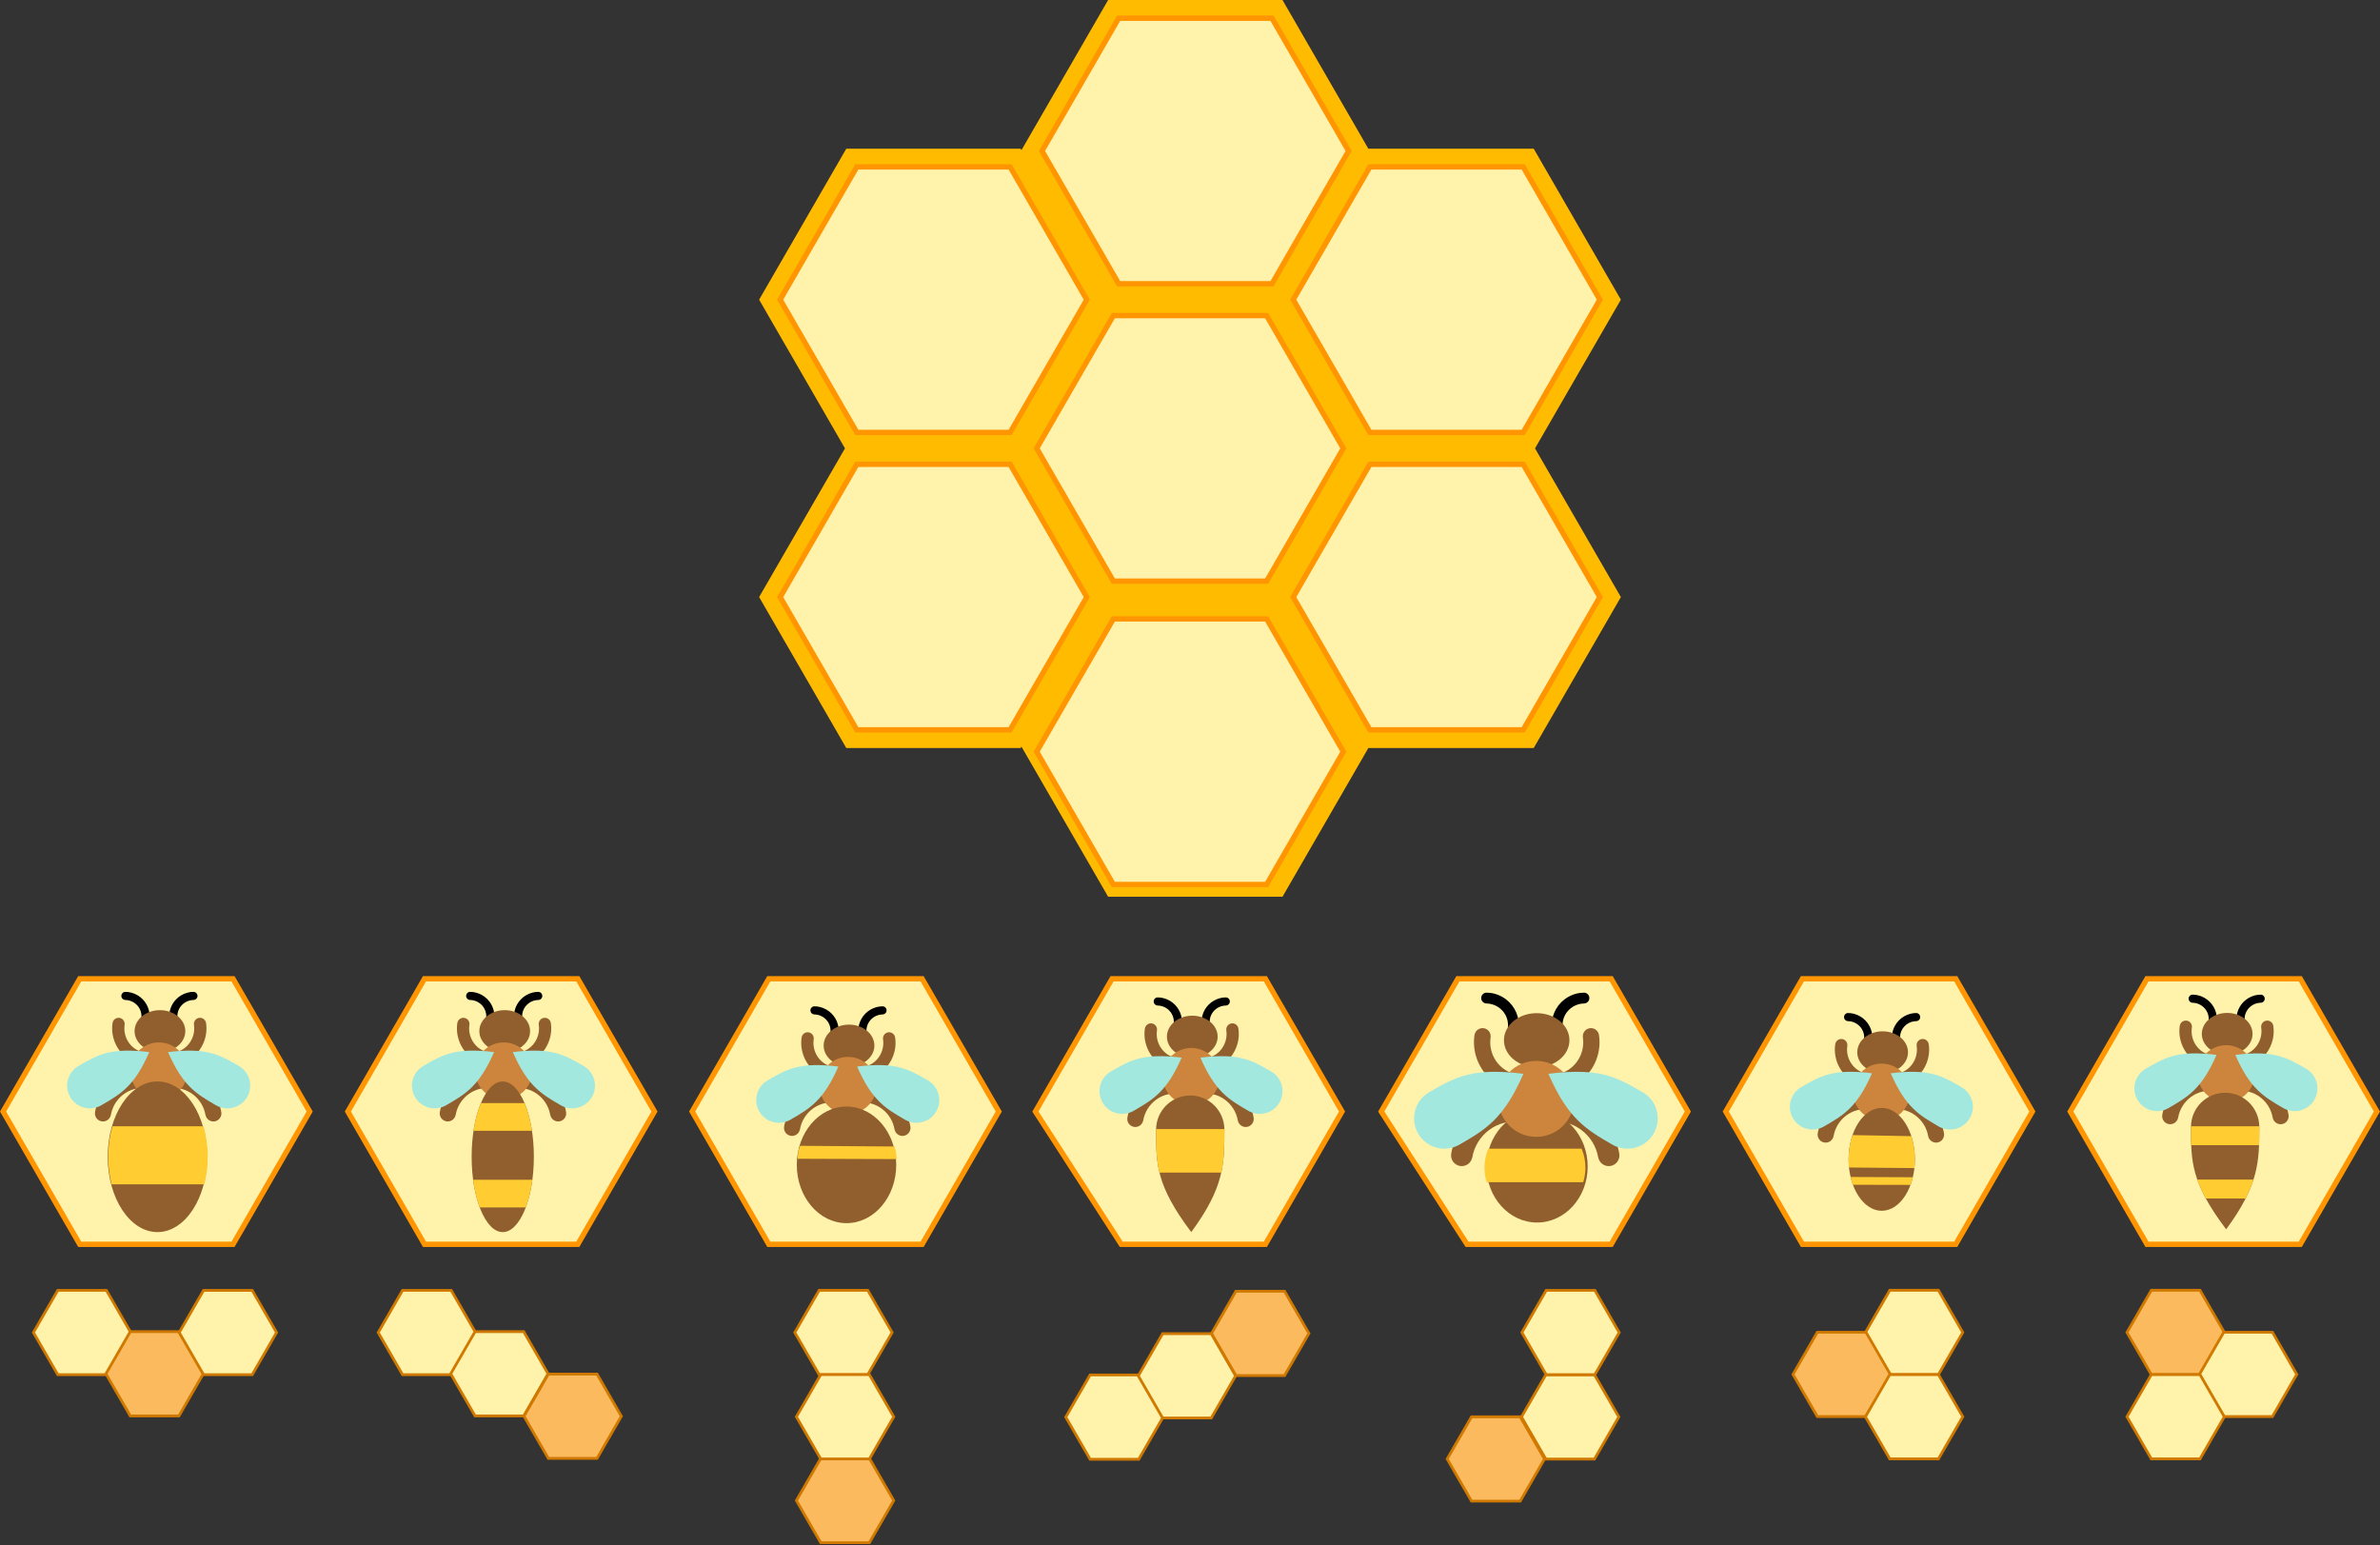 <?xml version="1.0" encoding="UTF-8" standalone="no"?>
<svg
   width="672.188"
   height="436.38"
   viewBox="0 0 672.188 436.38"
   version="1.1"
   xml:space="preserve"
   style="clip-rule:evenodd;fill-rule:evenodd"
   id="svg268"
   sodipodi:docname="2022-FR-02a-taskbody1.svg"
   inkscape:version="1.1.1 (3bf5ae0d25, 2021-09-20)"
   xmlns:inkscape="http://www.inkscape.org/namespaces/inkscape"
   xmlns:sodipodi="http://sodipodi.sourceforge.net/DTD/sodipodi-0.dtd"
   xmlns="http://www.w3.org/2000/svg"
   xmlns:svg="http://www.w3.org/2000/svg"
   xmlns:serif="http://www.serif.com/"><rect x="0" y="0" width="672.188" height="436.38" fill="#333333" stroke="none"/><defs
   id="defs272" /><sodipodi:namedview
   id="namedview270"
   pagecolor="#ffffff"
   bordercolor="#666666"
   borderopacity="1.0"
   inkscape:pageshadow="2"
   inkscape:pageopacity="0.0"
   inkscape:pagecheckerboard="0"
   showgrid="false"
   inkscape:zoom="0.9809085"
   inkscape:cx="209.49966"
   inkscape:cy="539.8057"
   inkscape:window-width="1680"
   inkscape:window-height="1027"
   inkscape:window-x="1912"
   inkscape:window-y="-8"
   inkscape:window-maximized="1"
   inkscape:current-layer="g261" />
    <g
   transform="translate(-21.462,-48.618)"
   id="g266">
        <g
   id="Ebene-1"
   serif:id="Ebene 1">
            <g
   id="g263">
                <g
   transform="translate(59.918,-13.484)"
   id="g26">
                    <g
   id="path1741"
   transform="translate(147.172,104.199)">
                        <path
   d="m 127.346,-42.097 -1.485,2.571 -22.995,39.831 -0.232,-0.402 h -49.24 l -1.486,2.571 -23.134,40.072 24.247,42 -1.113,1.928 -23.134,40.072 24.62,42.643 h 49.24 l 0.232,-0.401 24.48,42.401 h 49.241 l 24.249,-42 h 46.704 l 24.618,-42.643 -24.248,-42 24.248,-42 -24.618,-42.643 h -46.704 l -24.249,-42 z"
   style="fill:#ffbb00;fill-rule:nonzero"
   id="path2" />
                    </g>
                    <g
   id="hex0"
   transform="translate(147.172,104.199)">
                        <path
   d="m 121.315,126.546 -21.65,37.5 H 56.363 l -21.65,-37.5 21.65,-37.5 h 43.302 z"
   style="fill:#fff2aa;fill-rule:nonzero;stroke:#ff9500;stroke-width:1.5px"
   id="path5" />
                    </g>
                    <g
   id="hex0-0"
   transform="translate(147.172,104.199)">
                        <path
   d="m 193.768,84.546 -21.651,37.5 h -43.302 l -21.65,-37.5 21.65,-37.5 h 43.302 z"
   style="fill:#fff2aa;fill-rule:nonzero;stroke:#ff9500;stroke-width:1.5px"
   id="path8" />
                    </g>
                    <g
   id="hex0-5"
   transform="translate(147.172,104.199)">
                        <path
   d="m 121.315,42.546 -21.65,37.5 H 56.363 l -21.65,-37.5 21.65,-37.5 h 43.302 z"
   style="fill:#fff2aa;fill-rule:nonzero;stroke:#ff9500;stroke-width:1.5px"
   id="path11" />
                    </g>
                    <g
   id="hex0-8"
   transform="translate(147.172,104.199)">
                        <path
   d="m 195.268,0.546 -21.651,37.5 h -43.302 l -21.65,-37.5 21.65,-37.5 h 43.302 z"
   style="fill:#fff2aa;fill-rule:nonzero;stroke:#ff9500;stroke-width:1.5px"
   id="path14" />
                    </g>
                    <g
   id="hex0-4"
   transform="translate(147.172,104.199)">
                        <path
   d="m 266.22,42.546 -21.65,37.5 h -43.302 l -21.651,-37.5 21.651,-37.5 h 43.302 z"
   style="fill:#fff2aa;fill-rule:nonzero;stroke:#ff9500;stroke-width:1.5px"
   id="path17" />
                    </g>
                    <g
   id="hex0-52"
   transform="translate(147.172,104.199)">
                        <path
   d="m 266.22,126.546 -21.65,37.5 h -43.302 l -21.651,-37.5 21.651,-37.5 h 43.302 z"
   style="fill:#fff2aa;fill-rule:nonzero;stroke:#ff9500;stroke-width:1.5px"
   id="path20" />
                    </g>
                    <g
   id="hex0-1"
   transform="translate(145.671,105.867)">
                        <path
   d="m 195.268,168.546 -21.651,37.5 h -43.302 l -21.65,-37.5 21.65,-37.5 h 43.302 z"
   style="fill:#fff2aa;fill-rule:nonzero;stroke:#ff9500;stroke-width:1.5px"
   id="path23" />
                    </g>
                </g>
                <g
   id="g261">
                    <g
   transform="translate(583.887,-6.721)"
   id="g49">
                        <g
   id="hex01"
   serif:id="hex0"
   transform="translate(-12.418,242.746)">
                            <path
   d="m 121.315,126.546 -21.65,37.5 H 56.363 l -21.65,-37.5 21.65,-37.5 h 43.302 z"
   style="fill:#fff2aa;fill-rule:nonzero;stroke:#ff9500;stroke-width:1.5px"
   id="path28" />
                        </g>
                        <g
   id="draggable6"
   transform="matrix(0.265,0,0,0.265,-345.982,292.582)">
                            <path
   id="path2-5"
   d="m 1487.69,293.414 -0.01,-0.003 -0.14,0.902 c 1.26,-8.734 4.82,-17.351 11.03,-25.027 11.58,-14.304 29.92,-21.334 48.09,-18.454 1.33,0.21 2.63,0.462 3.9,0.76 l -2.7,16.999 c -1.26,-0.348 -2.55,-0.64 -3.87,-0.85 -19.72,-3.127 -36.43,10.752 -39.37,28.358 l -0.03,-0.006 c -0.89,4.498 -5.18,7.52 -9.74,6.797 -4.56,-0.722 -7.7,-4.921 -7.16,-9.476 z m 127.53,9.479 c -4.57,0.723 -8.86,-2.302 -9.74,-6.8 l -0.04,0.006 c -2.93,-17.606 -19.65,-31.485 -39.37,-28.358 -1.32,0.21 -2.61,0.502 -3.87,0.853 l -2.7,-16.999 c 1.27,-0.301 2.57,-0.55 3.89,-0.763 18.18,-2.88 36.52,4.153 48.1,18.454 6.21,7.676 9.77,16.293 11.03,25.03 l -0.14,-0.902 h -0.01 c 0.54,4.555 -2.6,8.756 -7.15,9.479 z m -9.23,-105.188 v 0 l -0.11,-0.683 c 1.2,6.588 0.71,13.646 -1.92,20.667 -4.89,13.08 -16.4,22.55 -30.17,24.849 -1.01,0.167 -2,0.3 -2.99,0.388 l -2.15,-12.883 c 0.99,-0.051 1.99,-0.15 3,-0.318 14.94,-2.494 23.63,-16.503 21.51,-29.88 l 0.02,-0.002 c -0.44,-3.453 1.92,-6.662 5.38,-7.237 3.45,-0.579 6.72,1.689 7.43,5.099 z m -92.08,-5.102 c 3.46,0.578 5.82,3.784 5.38,7.237 l 0.02,0.005 c -2.12,13.377 6.57,27.386 21.51,29.878 1.01,0.167 2,0.269 3,0.32 l -2.15,12.883 c -0.99,-0.09 -1.98,-0.221 -2.99,-0.388 -13.77,-2.299 -25.28,-11.772 -30.17,-24.851 -2.63,-7.019 -3.12,-14.077 -1.92,-20.665 l -0.11,0.68 v 0.003 c 0.71,-3.41 3.97,-5.678 7.43,-5.102 z"
   style="fill:#915f2d;fill-rule:nonzero" />
                            <path
   id="path4-4"
   d="m 1596.95,169.189 c 0,2.338 -1.86,4.246 -4.18,4.331 v 0.02 c -9.04,0.074 -17.3,7.33 -17.3,17.441 0,0.678 0.04,1.347 0.11,2.007 h -8.71 c -0.05,-0.657 -0.08,-1.326 -0.08,-2.007 0,-9.32 4.98,-17.934 13.05,-22.595 4.33,-2.5 8.93,-3.597 13.39,-3.532 h -0.46 v 0.003 c 2.32,0.088 4.18,1.993 4.18,4.332 z"
   style="fill-rule:nonzero" />
                            <g
   id="path6-9"
   transform="rotate(180,1530.865,178.92)">
                                <path
   d="m 1545.94,188.651 c 0,-2.338 -1.85,-4.246 -4.17,-4.331 v -0.02 c -9.04,-0.074 -17.31,-7.33 -17.31,-17.441 0,-0.678 0.04,-1.347 0.12,-2.007 h -8.72 c -0.05,0.657 -0.07,1.326 -0.07,2.007 0,9.32 4.97,17.934 13.05,22.595 4.33,2.5 8.92,3.597 13.39,3.532 h -0.46 v -0.003 c 2.32,-0.088 4.17,-1.993 4.17,-4.332 z"
   style="fill-rule:nonzero"
   id="path33" />
                            </g>
                            <g
   id="circle8-14"
   transform="matrix(1.21,0,0,1,-330.892,151.733)">
                                <circle
   cx="1560.17"
   cy="54.981"
   r="22.343"
   style="fill:#915f2d"
   id="circle36" />
                            </g>
                            <circle
   id="circle10-0"
   cx="1555.83"
   cy="249.165"
   r="30.402"
   style="fill:#cd853d" />
                            <path
   id="path12-66"
   d="m 1640.2,243.394 c 0.26,0.136 0.53,0.283 0.79,0.437 11.59,6.689 15.56,21.509 8.87,33.097 -6.57,11.378 -20.98,15.409 -32.47,9.215 l -0.01,0.006 c -0.2,-0.113 -0.39,-0.227 -0.59,-0.34 -0.01,-0.006 -0.02,-0.012 -0.03,-0.017 -0.01,-0.006 -0.02,-0.009 -0.03,-0.017 -21.24,-12.26 -35.43,-20.727 -51.15,-56.687 41.08,-5.08 54.43,2.63 74.63,14.292 0,0.003 -0.01,0.008 -0.01,0.014 z"
   style="fill:#a2e8df;fill-rule:nonzero" />
                            <g
   id="path14-6"
   transform="translate(-1.13386e-5)">
                                <path
   d="m 1470.93,243.38 c 20.2,-11.665 33.55,-19.372 74.63,-14.298 -15.72,35.966 -29.92,44.43 -51.16,56.698 0,0.006 -0.01,0.009 -0.03,0.017 0,0.006 -0.01,0.009 -0.02,0.015 -0.2,0.113 -0.39,0.226 -0.59,0.34 l -0.01,-0.009 c -11.49,6.194 -25.9,2.16 -32.47,-9.221 -6.69,-11.582 -2.72,-26.402 8.87,-33.091 0.26,-0.154 0.53,-0.301 0.79,-0.44 0,-0.005 -0.01,-0.008 -0.01,-0.011 z"
   style="fill:#a2e8df;fill-rule:nonzero"
   id="path41" />
                            </g>
                            <g
   id="path16-4"
   transform="rotate(-120,1560.907,336.157)">
                                <path
   d="m 1607.25,313.815 c 0.4,0.204 0.8,0.422 1.2,0.655 17.4,10.049 23.36,32.309 13.31,49.714 -9.86,17.09 -31.51,23.145 -48.77,13.842 v 0.008 c -0.31,-0.17 -0.6,-0.34 -0.89,-0.51 -0.02,-0.009 -0.03,-0.017 -0.04,-0.026 -0.02,-0.008 -0.04,-0.011 -0.05,-0.025 -31.9,-18.417 -53.22,-31.133 -76.84,-85.15 61.71,-7.631 81.76,3.951 112.1,21.469 0,0.003 -0.01,0.012 -0.02,0.023 z"
   style="fill:#915f2d;fill-rule:nonzero"
   id="path44" />
                            </g>
                            <path
   id="path18-0"
   d="m 1518.39,307.193 c -0.02,-0.447 -0.03,-0.901 -0.03,-1.36 0,-0.21 0,-0.423 0.01,-0.632 h 72.77 c 0,0.195 0,0.388 0,0.584 v 0.051 c 0,0.017 0.01,0.031 0,0.051 0,6.817 -0.01,13.226 -0.26,19.44 h -72.29 c -0.23,-5.809 -0.23,-11.776 -0.23,-18.136 0,0 0.02,0.005 0.03,0.002 z m 6.68,54.8 h 59.9 c -2.04,6.381 -4.76,13.016 -8.37,20.126 h -42.46 c -3.91,-7.209 -6.86,-13.836 -9.07,-20.126 z"
   style="fill:#ffcc32;fill-rule:nonzero" />
                        </g>
                    </g>
                    <g
   transform="translate(-6.489,-6.721)"
   id="g69">
                        <g
   id="hex02"
   serif:id="hex0"
   transform="translate(91.481,242.746)">
                            <path
   d="m 121.315,126.546 -21.65,37.5 H 56.363 l -21.65,-37.5 21.65,-37.5 h 43.302 z"
   style="fill:#fff2aa;fill-rule:nonzero;stroke:#ff9500;stroke-width:1.5px"
   id="path51" />
                        </g>
                        <g
   id="draggable1"
   transform="matrix(0.265,0,0,0.265,-242.082,291.8)">
                            <path
   id="path964"
   d="m 1487.69,293.414 -0.01,-0.003 -0.14,0.902 c 1.26,-8.734 4.82,-17.351 11.03,-25.027 11.58,-14.304 29.92,-21.334 48.09,-18.454 1.33,0.21 2.63,0.462 3.9,0.76 l -2.7,16.999 c -1.26,-0.348 -2.55,-0.64 -3.87,-0.85 -19.72,-3.127 -36.43,10.752 -39.37,28.358 l -0.03,-0.006 c -0.89,4.498 -5.18,7.52 -9.74,6.797 -4.56,-0.722 -7.7,-4.921 -7.16,-9.476 z m 127.53,9.479 c -4.57,0.723 -8.86,-2.302 -9.74,-6.8 l -0.04,0.006 c -2.93,-17.606 -19.65,-31.485 -39.37,-28.358 -1.32,0.21 -2.61,0.502 -3.87,0.853 l -2.7,-16.999 c 1.27,-0.301 2.57,-0.55 3.89,-0.763 18.18,-2.88 36.52,4.153 48.1,18.454 6.21,7.676 9.77,16.293 11.03,25.03 l -0.14,-0.902 h -0.01 c 0.54,4.555 -2.6,8.756 -7.15,9.479 z m -9.23,-105.188 v 0 l -0.11,-0.683 c 1.2,6.588 0.71,13.646 -1.92,20.667 -4.89,13.08 -16.4,22.55 -30.17,24.849 -1.01,0.167 -2,0.3 -2.99,0.388 l -2.15,-12.883 c 0.99,-0.051 1.99,-0.15 3,-0.318 14.94,-2.494 23.63,-16.503 21.51,-29.88 l 0.02,-0.002 c -0.44,-3.453 1.92,-6.662 5.38,-7.237 3.45,-0.579 6.72,1.689 7.43,5.099 z m -92.08,-5.102 c 3.46,0.578 5.82,3.784 5.38,7.237 l 0.02,0.005 c -2.12,13.377 6.57,27.386 21.51,29.878 1.01,0.167 2,0.269 3,0.32 l -2.15,12.883 c -0.99,-0.09 -1.98,-0.221 -2.99,-0.388 -13.77,-2.299 -25.28,-11.772 -30.17,-24.851 -2.63,-7.019 -3.12,-14.077 -1.92,-20.665 l -0.11,0.68 v 0.003 c 0.71,-3.41 3.97,-5.678 7.43,-5.102 z"
   style="fill:#915f2d;fill-rule:nonzero" />
                            <path
   id="path966"
   d="m 1596.95,169.189 c 0,2.338 -1.86,4.246 -4.18,4.331 v 0.02 c -9.04,0.074 -17.3,7.33 -17.3,17.441 0,0.678 0.04,1.347 0.11,2.007 h -8.71 c -0.05,-0.657 -0.08,-1.326 -0.08,-2.007 0,-9.32 4.98,-17.934 13.05,-22.595 4.33,-2.5 8.93,-3.597 13.39,-3.532 h -0.46 v 0.003 c 2.32,0.088 4.18,1.993 4.18,4.332 z"
   style="fill-rule:nonzero" />
                            <g
   id="path968"
   transform="rotate(180,1530.865,178.92)">
                                <path
   d="m 1545.94,188.651 c 0,-2.338 -1.85,-4.246 -4.17,-4.331 v -0.02 c -9.04,-0.074 -17.31,-7.33 -17.31,-17.441 0,-0.678 0.04,-1.347 0.12,-2.007 h -8.72 c -0.05,0.657 -0.07,1.326 -0.07,2.007 0,9.32 4.97,17.934 13.05,22.595 4.33,2.5 8.92,3.597 13.39,3.532 h -0.46 v -0.003 c 2.32,-0.088 4.17,-1.993 4.17,-4.332 z"
   style="fill-rule:nonzero"
   id="path56" />
                            </g>
                            <g
   id="circle970"
   transform="matrix(1.21,0,0,1,-330.892,151.733)">
                                <circle
   cx="1560.17"
   cy="54.981"
   r="22.343"
   style="fill:#915f2d"
   id="circle59" />
                            </g>
                            <circle
   id="circle972"
   cx="1555.83"
   cy="249.165"
   r="30.402"
   style="fill:#cd853d" />
                            <path
   id="path974"
   d="m 1640.2,243.394 c 0.26,0.136 0.53,0.283 0.79,0.437 11.59,6.689 15.56,21.509 8.87,33.097 -6.57,11.378 -20.98,15.409 -32.47,9.215 l -0.01,0.006 c -0.2,-0.113 -0.39,-0.227 -0.59,-0.34 -0.01,-0.006 -0.02,-0.012 -0.03,-0.017 -0.01,-0.006 -0.02,-0.009 -0.03,-0.017 -21.24,-12.26 -35.43,-20.727 -51.15,-56.687 41.08,-5.08 54.43,2.63 74.63,14.292 0,0.003 -0.01,0.008 -0.01,0.014 z m -169.27,-0.014 c 20.2,-11.665 33.55,-19.372 74.63,-14.298 -15.72,35.966 -29.92,44.43 -51.16,56.698 0,0.006 -0.01,0.009 -0.03,0.017 0,0.006 -0.01,0.009 -0.02,0.015 -0.2,0.113 -0.39,0.226 -0.59,0.34 l -0.01,-0.009 c -11.49,6.194 -25.9,2.16 -32.47,-9.221 -6.69,-11.582 -2.72,-26.402 8.87,-33.091 0.26,-0.154 0.53,-0.301 0.79,-0.44 0,-0.005 -0.01,-0.008 -0.01,-0.011 z"
   style="fill:#a2e8df;fill-rule:nonzero" />
                            <g
   id="circle976"
   transform="matrix(0.413,0,0,1,909.769,151.733)">
                                <circle
   cx="1561.84"
   cy="188.904"
   r="80.28"
   style="fill:#915f2d"
   id="circle64" />
                            </g>
                            <path
   id="path978"
   d="m 1586.38,365.168 c -1.46,11.052 -3.88,21.064 -7.03,29.452 h -49.09 c -3.15,-8.388 -5.57,-18.4 -7.03,-29.452 z m -62.7,-52.251 c 1.7,-11.203 4.41,-21.232 7.85,-29.452 h 46.55 c 3.44,8.22 6.15,18.249 7.85,29.452 z"
   style="fill:#ffcc32;fill-rule:nonzero" />
                        </g>
                    </g>
                    <g
   transform="translate(1.178,6.721)"
   id="g93">
                        <g
   id="hex03"
   serif:id="hex0"
   transform="translate(278.002,229.305)">
                            <path
   d="m 121.315,126.546 -21.65,37.5 h -40.71 l -24.242,-37.5 21.65,-37.5 h 43.302 z"
   style="fill:#fff2aa;fill-rule:nonzero;stroke:#ff9500;stroke-width:1.5px"
   id="path71" />
                        </g>
                        <g
   id="draggable3"
   transform="matrix(0.265,0,0,0.265,-55.561,279.923)">
                            <path
   id="path2-6"
   d="m 1487.69,293.414 -0.01,-0.003 -0.14,0.902 c 1.26,-8.734 4.82,-17.351 11.03,-25.027 11.58,-14.304 29.92,-21.334 48.09,-18.454 1.33,0.21 2.63,0.462 3.9,0.76 l -2.7,16.999 c -1.26,-0.348 -2.55,-0.64 -3.87,-0.85 -19.72,-3.127 -36.43,10.752 -39.37,28.358 l -0.03,-0.006 c -0.89,4.498 -5.18,7.52 -9.74,6.797 -4.56,-0.722 -7.7,-4.921 -7.16,-9.476 z m 127.53,9.479 c -4.57,0.723 -8.86,-2.302 -9.74,-6.8 l -0.04,0.006 c -2.93,-17.606 -19.65,-31.485 -39.37,-28.358 -1.32,0.21 -2.61,0.502 -3.87,0.853 l -2.7,-16.999 c 1.27,-0.301 2.57,-0.55 3.89,-0.763 18.18,-2.88 36.52,4.153 48.1,18.454 6.21,7.676 9.77,16.293 11.03,25.03 l -0.14,-0.902 h -0.01 c 0.54,4.555 -2.6,8.756 -7.15,9.479 z m -9.23,-105.188 v 0 l -0.11,-0.683 c 1.2,6.588 0.71,13.646 -1.92,20.667 -4.89,13.08 -16.4,22.55 -30.17,24.849 -1.01,0.167 -2,0.3 -2.99,0.388 l -2.15,-12.883 c 0.99,-0.051 1.99,-0.15 3,-0.318 14.94,-2.494 23.63,-16.503 21.51,-29.88 l 0.02,-0.002 c -0.44,-3.453 1.92,-6.662 5.38,-7.237 3.45,-0.579 6.72,1.689 7.43,5.099 z m -92.08,-5.102 c 3.46,0.578 5.82,3.784 5.38,7.237 l 0.02,0.005 c -2.12,13.377 6.57,27.386 21.51,29.878 1.01,0.167 2,0.269 3,0.32 l -2.15,12.883 c -0.99,-0.09 -1.98,-0.221 -2.99,-0.388 -13.77,-2.299 -25.28,-11.772 -30.17,-24.851 -2.63,-7.019 -3.12,-14.077 -1.92,-20.665 l -0.11,0.68 v 0.003 c 0.71,-3.41 3.97,-5.678 7.43,-5.102 z"
   style="fill:#915f2d;fill-rule:nonzero" />
                            <path
   id="path4-9"
   d="m 1596.95,169.189 c 0,2.338 -1.86,4.246 -4.18,4.331 v 0.02 c -9.04,0.074 -17.3,7.33 -17.3,17.441 0,0.678 0.04,1.347 0.11,2.007 h -8.71 c -0.05,-0.657 -0.08,-1.326 -0.08,-2.007 0,-9.32 4.98,-17.934 13.05,-22.595 4.33,-2.5 8.93,-3.597 13.39,-3.532 h -0.46 v 0.003 c 2.32,0.088 4.18,1.993 4.18,4.332 z"
   style="fill-rule:nonzero" />
                            <g
   id="path6-4"
   transform="rotate(180,1530.865,178.92)">
                                <path
   d="m 1545.94,188.651 c 0,-2.338 -1.85,-4.246 -4.17,-4.331 v -0.02 c -9.04,-0.074 -17.31,-7.33 -17.31,-17.441 0,-0.678 0.04,-1.347 0.12,-2.007 h -8.72 c -0.05,0.657 -0.07,1.326 -0.07,2.007 0,9.32 4.97,17.934 13.05,22.595 4.33,2.5 8.92,3.597 13.39,3.532 h -0.46 v -0.003 c 2.32,-0.088 4.17,-1.993 4.17,-4.332 z"
   style="fill-rule:nonzero"
   id="path76" />
                            </g>
                            <g
   id="circle8-8"
   transform="matrix(1.21,0,0,1,-330.892,151.733)">
                                <circle
   cx="1560.17"
   cy="54.981"
   r="22.343"
   style="fill:#915f2d"
   id="circle79" />
                            </g>
                            <circle
   id="circle10-6"
   cx="1555.83"
   cy="249.165"
   r="30.402"
   style="fill:#cd853d" />
                            <path
   id="path12-4"
   d="m 1640.2,243.394 c 0.26,0.136 0.53,0.283 0.79,0.437 11.59,6.689 15.56,21.509 8.87,33.097 -6.57,11.378 -20.98,15.409 -32.47,9.215 l -0.01,0.006 c -0.2,-0.113 -0.39,-0.227 -0.59,-0.34 -0.01,-0.006 -0.02,-0.012 -0.03,-0.017 -0.01,-0.006 -0.02,-0.009 -0.03,-0.017 -21.24,-12.26 -35.43,-20.727 -51.15,-56.687 41.08,-5.08 54.43,2.63 74.63,14.292 0,0.003 -0.01,0.008 -0.01,0.014 z"
   style="fill:#a2e8df;fill-rule:nonzero" />
                            <g
   id="g86"
   transform="translate(-1.13386e-5)">
                                <path
   d="m 1470.93,243.38 c 20.2,-11.665 33.55,-19.372 74.63,-14.298 -15.72,35.966 -29.92,44.43 -51.16,56.698 0,0.006 -0.01,0.009 -0.03,0.017 0,0.006 -0.01,0.009 -0.02,0.015 -0.2,0.113 -0.39,0.226 -0.59,0.34 l -0.01,-0.009 c -11.49,6.194 -25.9,2.16 -32.47,-9.221 -6.69,-11.582 -2.72,-26.402 8.87,-33.091 0.26,-0.154 0.53,-0.301 0.79,-0.44 0,-0.005 -0.01,-0.008 -0.01,-0.011 z"
   style="fill:#a2e8df;fill-rule:nonzero"
   id="path84" />
                            </g>
                            <g
   id="path16-0"
   transform="rotate(-120,1560.907,336.157)">
                                <path
   d="m 1607.25,313.815 c 0.4,0.204 0.8,0.422 1.2,0.655 17.4,10.049 23.36,32.309 13.31,49.714 -9.86,17.09 -31.51,23.145 -48.77,13.842 v 0.008 c -0.31,-0.17 -0.6,-0.34 -0.89,-0.51 -0.02,-0.009 -0.03,-0.017 -0.04,-0.026 -0.02,-0.008 -0.04,-0.011 -0.05,-0.025 -31.9,-18.417 -53.22,-31.133 -76.84,-85.15 61.71,-7.631 81.76,3.951 112.1,21.469 0,0.003 -0.01,0.012 -0.02,0.023 z"
   style="fill:#915f2d;fill-rule:nonzero"
   id="path88" />
                            </g>
                            <path
   id="path18"
   d="m 1518.39,307.193 c -0.02,-0.447 -0.03,-0.901 -0.03,-1.36 0,-0.21 0,-0.423 0.01,-0.632 h 72.77 c 0,0.195 0,0.388 0,0.584 v 0.051 c 0,0.017 0.01,0.031 0,0.051 0,16.628 -0.07,30.804 -3.37,45.722 h -65.79 c -3.62,-14.774 -3.62,-28.349 -3.62,-44.418 0,0 0.02,0.005 0.03,0.002 z"
   style="fill:#ffcc32;fill-rule:nonzero" />
                        </g>
                    </g>
                    <g
   id="g130">
                        <g
   id="hex04"
   serif:id="hex0"
   transform="translate(376.851,236.026)">
                            <path
   d="m 121.315,126.546 -21.65,37.5 h -40.71 l -24.242,-37.5 21.65,-37.5 h 43.302 z"
   style="fill:#fff2aa;fill-rule:nonzero;stroke:#ff9500;stroke-width:1.5px"
   id="path95" />
                        </g>
                        <g
   id="g128">
                            <g
   transform="translate(470.765,592.637)"
   id="g100">
                                <path
   d="m -0.416,-262.117 c 0,0.825 -0.654,1.498 -1.473,1.528 v 0.007 c -3.189,0.026 -6.105,2.586 -6.105,6.153 0,0.239 0.015,0.475 0.042,0.708 h -3.076 c -0.017,-0.232 -0.025,-0.468 -0.025,-0.708 0,-3.288 1.754,-6.327 4.602,-7.971 1.528,-0.882 3.149,-1.269 4.725,-1.246 h -0.163 v 0.001 c 0.819,0.031 1.473,0.703 1.473,1.528 z"
   style="fill-rule:nonzero"
   id="path98" />
                            </g>
                            <g
   transform="matrix(-1,0,0,1,439.384,592.637)"
   id="g104">
                                <path
   d="m -0.416,-262.117 c 0,0.825 -0.654,1.498 -1.473,1.528 v 0.007 c -3.189,0.026 -6.105,2.586 -6.105,6.153 0,0.239 0.015,0.475 0.042,0.708 h -3.076 c -0.017,-0.232 -0.025,-0.468 -0.025,-0.708 0,-3.288 1.754,-6.327 4.602,-7.971 1.528,-0.882 3.149,-1.269 4.725,-1.246 h -0.163 v 0.001 c 0.819,0.031 1.473,0.703 1.473,1.528 z"
   style="fill-rule:nonzero"
   id="path102" />
                            </g>
                            <g
   id="circle14-9"
   transform="matrix(0.178,0,0,0.197,177.576,340.889)">
                                <circle
   cx="1561.84"
   cy="188.904"
   r="80.28"
   style="fill:#915f2d"
   id="circle106" />
                            </g>
                            <g
   id="circle8-6"
   transform="matrix(0.414,0,0,0.342,-190.437,323.624)">
                                <circle
   cx="1560.17"
   cy="54.981"
   r="22.343"
   style="fill:#915f2d"
   id="circle109" />
                            </g>
                            <g
   transform="translate(470.266,592.898)"
   id="g114">
                                <path
   d="m -38.958,-218.293 -0.003,-0.001 -0.051,0.318 c 0.444,-3.081 1.7,-6.121 3.892,-8.829 4.085,-5.046 10.554,-7.526 16.966,-6.51 0.468,0.074 0.925,0.163 1.373,0.268 l -0.95,5.997 c -0.447,-0.123 -0.901,-0.226 -1.368,-0.3 -6.955,-1.103 -12.852,3.793 -13.887,10.004 l -0.013,-0.002 c -0.313,1.587 -1.827,2.653 -3.436,2.398 -1.608,-0.255 -2.715,-1.736 -2.523,-3.343 z m 44.987,3.344 c -1.609,0.255 -3.123,-0.812 -3.436,-2.399 l -0.013,0.002 c -1.035,-6.211 -6.932,-11.107 -13.887,-10.004 -0.467,0.074 -0.921,0.177 -1.368,0.301 l -0.95,-5.997 c 0.448,-0.106 0.904,-0.194 1.373,-0.269 6.412,-1.016 12.881,1.465 16.966,6.51 2.192,2.708 3.448,5.748 3.892,8.83 l -0.051,-0.318 H 8.552 c 0.192,1.607 -0.915,3.089 -2.523,3.344 z m -3.255,-37.108 h 0.002 l -0.041,-0.241 c 0.423,2.324 0.25,4.814 -0.676,7.291 -1.727,4.614 -5.786,7.955 -10.645,8.766 -0.355,0.059 -0.706,0.106 -1.053,0.137 l -0.758,-4.545 c 0.35,-0.018 0.702,-0.053 1.056,-0.112 5.272,-0.88 8.337,-5.822 7.588,-10.541 l 0.01,-0.001 c -0.157,-1.218 0.677,-2.35 1.896,-2.553 1.219,-0.204 2.372,0.596 2.621,1.799 z m -32.483,-1.8 c 1.219,0.204 2.053,1.335 1.896,2.553 l 0.01,0.002 c -0.749,4.719 2.316,9.661 7.588,10.54 0.354,0.059 0.706,0.095 1.056,0.113 l -0.758,4.545 c -0.347,-0.032 -0.698,-0.078 -1.053,-0.137 -4.859,-0.811 -8.918,-4.153 -10.645,-8.767 -0.926,-2.476 -1.099,-4.966 -0.676,-7.29 l -0.041,0.24 0.002,0.001 c 0.249,-1.203 1.402,-2.003 2.621,-1.8 z"
   style="fill:#915f2d;fill-rule:nonzero"
   id="path112" />
                            </g>
                            <g
   transform="translate(470.266,592.898)"
   id="g118">
                                <circle
   cx="-14.921"
   cy="-233.903"
   r="10.725"
   style="fill:#cd853d"
   id="circle116" />
                            </g>
                            <g
   transform="translate(470.266,592.898)"
   id="g122">
                                <path
   d="m 14.842,-235.939 c 0.094,0.048 0.187,0.1 0.28,0.154 4.088,2.36 5.488,7.588 3.128,11.676 -2.318,4.014 -7.402,5.436 -11.455,3.251 l -0.001,0.002 c -0.071,-0.04 -0.139,-0.08 -0.209,-0.12 -0.003,-0.002 -0.007,-0.004 -0.01,-0.006 -0.003,-0.002 -0.007,-0.003 -0.01,-0.006 -7.493,-4.325 -12.499,-7.312 -18.046,-19.998 14.491,-1.792 19.202,0.928 26.327,5.042 0,10e-4 -0.003,0.003 -0.004,0.005 z m -59.714,-0.005 c 7.127,-4.115 11.837,-6.834 26.328,-5.044 -5.547,12.688 -10.554,15.674 -18.046,20.002 -0.003,0.002 -0.007,0.003 -0.011,0.006 -0.002,0.002 -0.006,0.003 -0.008,0.005 -0.071,0.04 -0.139,0.08 -0.21,0.12 l -10e-4,-0.003 c -4.054,2.185 -9.137,0.762 -11.455,-3.253 -2.36,-4.086 -0.96,-9.314 3.128,-11.674 0.093,-0.054 0.186,-0.106 0.28,-0.155 -0.002,-0.002 -0.003,-0.003 -0.005,-0.004 z"
   style="fill:#a2e8df;fill-rule:nonzero"
   id="path120" />
                            </g>
                            <g
   transform="translate(470.266,592.898)"
   id="g126">
                                <path
   d="m -1.023,-214.495 c 0,1.433 -0.22,2.816 -0.63,4.118 h -27.258 c -0.41,-1.302 -0.63,-2.685 -0.63,-4.118 0,-1.891 0.384,-3.695 1.079,-5.34 h 26.36 c 0.695,1.645 1.079,3.449 1.079,5.34 z"
   style="fill:#ffcc32;fill-rule:nonzero"
   id="path124" />
                            </g>
                        </g>
                    </g>
                    <g
   transform="translate(174.879,-6.721)"
   id="g151">
                        <g
   id="hex05"
   serif:id="hex0"
   transform="translate(299.281,242.746)">
                            <path
   d="m 121.315,126.546 -21.65,37.5 H 56.363 l -21.65,-37.5 21.65,-37.5 h 43.302 z"
   style="fill:#fff2aa;fill-rule:nonzero;stroke:#ff9500;stroke-width:1.5px"
   id="path132" />
                        </g>
                        <g
   id="draggable5"
   transform="matrix(0.265,0,0,0.265,-34.283,297.779)">
                            <path
   id="path135"
   d="m 1487.69,293.414 -0.01,-0.003 -0.14,0.902 c 1.26,-8.734 4.82,-17.351 11.03,-25.027 11.58,-14.304 29.92,-21.334 48.09,-18.454 1.33,0.21 2.63,0.462 3.9,0.76 l -2.7,16.999 c -1.26,-0.348 -2.55,-0.64 -3.87,-0.85 -19.72,-3.127 -36.43,10.752 -39.37,28.358 l -0.03,-0.006 c -0.89,4.498 -5.18,7.52 -9.74,6.797 -4.56,-0.722 -7.7,-4.921 -7.16,-9.476 z m 127.53,9.479 c -4.57,0.723 -8.86,-2.302 -9.74,-6.8 l -0.04,0.006 c -2.93,-17.606 -19.65,-31.485 -39.37,-28.358 -1.32,0.21 -2.61,0.502 -3.87,0.853 l -2.7,-16.999 c 1.27,-0.301 2.57,-0.55 3.89,-0.763 18.18,-2.88 36.52,4.153 48.1,18.454 6.21,7.676 9.77,16.293 11.03,25.03 l -0.14,-0.902 h -0.01 c 0.54,4.555 -2.6,8.756 -7.15,9.479 z m -9.23,-105.188 v 0 l -0.11,-0.683 c 1.2,6.588 0.71,13.646 -1.92,20.667 -4.89,13.08 -16.4,22.55 -30.17,24.849 -1.01,0.167 -2,0.3 -2.99,0.388 l -2.15,-12.883 c 0.99,-0.051 1.99,-0.15 3,-0.318 14.94,-2.494 23.63,-16.503 21.51,-29.88 l 0.02,-0.002 c -0.44,-3.453 1.92,-6.662 5.38,-7.237 3.45,-0.579 6.72,1.689 7.43,5.099 z m -92.08,-5.102 c 3.46,0.578 5.82,3.784 5.38,7.237 l 0.02,0.005 c -2.12,13.377 6.57,27.386 21.51,29.878 1.01,0.167 2,0.269 3,0.32 l -2.15,12.883 c -0.99,-0.09 -1.98,-0.221 -2.99,-0.388 -13.77,-2.299 -25.28,-11.772 -30.17,-24.851 -2.63,-7.019 -3.12,-14.077 -1.92,-20.665 l -0.11,0.68 v 0.003 c 0.71,-3.41 3.97,-5.678 7.43,-5.102 z"
   style="fill:#915f2d;fill-rule:nonzero" />
                            <path
   id="path4"
   d="m 1596.95,169.189 c 0,2.338 -1.86,4.246 -4.18,4.331 v 0.02 c -9.04,0.074 -17.3,7.33 -17.3,17.441 0,0.678 0.04,1.347 0.11,2.007 h -8.71 c -0.05,-0.657 -0.08,-1.326 -0.08,-2.007 0,-9.32 4.98,-17.934 13.05,-22.595 4.33,-2.5 8.93,-3.597 13.39,-3.532 h -0.46 v 0.003 c 2.32,0.088 4.18,1.993 4.18,4.332 z"
   style="fill-rule:nonzero" />
                            <g
   id="path6"
   transform="rotate(180,1530.865,178.92)">
                                <path
   d="m 1545.94,188.651 c 0,-2.338 -1.85,-4.246 -4.17,-4.331 v -0.02 c -9.04,-0.074 -17.31,-7.33 -17.31,-17.441 0,-0.678 0.04,-1.347 0.12,-2.007 h -8.72 c -0.05,0.657 -0.07,1.326 -0.07,2.007 0,9.32 4.97,17.934 13.05,22.595 4.33,2.5 8.92,3.597 13.39,3.532 h -0.46 v -0.003 c 2.32,-0.088 4.17,-1.993 4.17,-4.332 z"
   style="fill-rule:nonzero"
   id="path138" />
                            </g>
                            <g
   id="circle8"
   transform="matrix(1.21,0,0,1,-330.892,151.733)">
                                <circle
   cx="1560.17"
   cy="54.981"
   r="22.343"
   style="fill:#915f2d"
   id="circle141" />
                            </g>
                            <circle
   id="circle10"
   cx="1555.83"
   cy="249.165"
   r="30.402"
   style="fill:#cd853d" />
                            <path
   id="path12"
   d="m 1640.2,243.394 c 0.26,0.136 0.53,0.283 0.79,0.437 11.59,6.689 15.56,21.509 8.87,33.097 -6.57,11.378 -20.98,15.409 -32.47,9.215 l -0.01,0.006 c -0.2,-0.113 -0.39,-0.227 -0.59,-0.34 -0.01,-0.006 -0.02,-0.012 -0.03,-0.017 -0.01,-0.006 -0.02,-0.009 -0.03,-0.017 -21.24,-12.26 -35.43,-20.727 -51.15,-56.687 41.08,-5.08 54.43,2.63 74.63,14.292 0,0.003 -0.01,0.008 -0.01,0.014 z m -169.27,-0.014 c 20.2,-11.665 33.55,-19.372 74.63,-14.298 -15.72,35.966 -29.92,44.43 -51.16,56.698 0,0.006 -0.01,0.009 -0.03,0.017 0,0.006 -0.01,0.009 -0.02,0.015 -0.2,0.113 -0.39,0.226 -0.59,0.34 l -0.01,-0.009 c -11.49,6.194 -25.9,2.16 -32.47,-9.221 -6.69,-11.582 -2.72,-26.402 8.87,-33.091 0.26,-0.154 0.53,-0.301 0.79,-0.44 0,-0.005 -0.01,-0.008 -0.01,-0.011 z"
   style="fill:#a2e8df;fill-rule:nonzero" />
                            <g
   id="circle14"
   transform="matrix(0.44,0,0,0.683,868.753,191.79)">
                                <circle
   cx="1561.84"
   cy="188.904"
   r="80.28"
   style="fill:#915f2d"
   id="circle146" />
                            </g>
                            <path
   id="path16"
   d="m 1591.28,320.865 c 0,3.152 -0.18,6.247 -0.5,9.255 l -69.71,-0.601 c -0.29,-2.818 -0.44,-5.709 -0.44,-8.654 0,-9.369 1.51,-18.184 4.17,-25.903 l 62.68,1.131 c 2.43,7.441 3.8,15.857 3.8,24.772 z m -2.18,19.023 c -0.68,2.838 -1.51,5.559 -2.46,8.153 l -61.43,-0.128 c -0.96,-2.642 -1.79,-5.42 -2.47,-8.311 z"
   style="fill:#ffcc32;fill-rule:nonzero" />
                        </g>
                    </g>
                    <g
   transform="translate(-245.908,-6.721)"
   id="g171">
                        <g
   id="hex06"
   serif:id="hex0"
   transform="translate(428.141,242.746)">
                            <path
   d="m 121.315,126.546 -21.65,37.5 H 56.363 l -21.65,-37.5 21.65,-37.5 h 43.302 z"
   style="fill:#fff2aa;fill-rule:nonzero;stroke:#ff9500;stroke-width:1.5px"
   id="path153" />
                        </g>
                        <g
   id="draggable2"
   transform="matrix(0.265,0,0,0.265,94.577,295.884)">
                            <path
   id="path2-2"
   d="m 1487.69,293.414 -0.01,-0.003 -0.14,0.902 c 1.26,-8.734 4.82,-17.351 11.03,-25.027 11.58,-14.304 29.92,-21.334 48.09,-18.454 1.33,0.21 2.63,0.462 3.9,0.76 l -2.7,16.999 c -1.26,-0.348 -2.55,-0.64 -3.87,-0.85 -19.72,-3.127 -36.43,10.752 -39.37,28.358 l -0.03,-0.006 c -0.89,4.498 -5.18,7.52 -9.74,6.797 -4.56,-0.722 -7.7,-4.921 -7.16,-9.476 z m 127.53,9.479 c -4.57,0.723 -8.86,-2.302 -9.74,-6.8 l -0.04,0.006 c -2.93,-17.606 -19.65,-31.485 -39.37,-28.358 -1.32,0.21 -2.61,0.502 -3.87,0.853 l -2.7,-16.999 c 1.27,-0.301 2.57,-0.55 3.89,-0.763 18.18,-2.88 36.52,4.153 48.1,18.454 6.21,7.676 9.77,16.293 11.03,25.03 l -0.14,-0.902 h -0.01 c 0.54,4.555 -2.6,8.756 -7.15,9.479 z m -9.23,-105.188 v 0 l -0.11,-0.683 c 1.2,6.588 0.71,13.646 -1.92,20.667 -4.89,13.08 -16.4,22.55 -30.17,24.849 -1.01,0.167 -2,0.3 -2.99,0.388 l -2.15,-12.883 c 0.99,-0.051 1.99,-0.15 3,-0.318 14.94,-2.494 23.63,-16.503 21.51,-29.88 l 0.02,-0.002 c -0.44,-3.453 1.92,-6.662 5.38,-7.237 3.45,-0.579 6.72,1.689 7.43,5.099 z m -92.08,-5.102 c 3.46,0.578 5.82,3.784 5.38,7.237 l 0.02,0.005 c -2.12,13.377 6.57,27.386 21.51,29.878 1.01,0.167 2,0.269 3,0.32 l -2.15,12.883 c -0.99,-0.09 -1.98,-0.221 -2.99,-0.388 -13.77,-2.299 -25.28,-11.772 -30.17,-24.851 -2.63,-7.019 -3.12,-14.077 -1.92,-20.665 l -0.11,0.68 v 0.003 c 0.71,-3.41 3.97,-5.678 7.43,-5.102 z"
   style="fill:#915f2d;fill-rule:nonzero" />
                            <path
   id="path4-5"
   d="m 1596.95,169.189 c 0,2.338 -1.86,4.246 -4.18,4.331 v 0.02 c -9.04,0.074 -17.3,7.33 -17.3,17.441 0,0.678 0.04,1.347 0.11,2.007 h -8.71 c -0.05,-0.657 -0.08,-1.326 -0.08,-2.007 0,-9.32 4.98,-17.934 13.05,-22.595 4.33,-2.5 8.93,-3.597 13.39,-3.532 h -0.46 v 0.003 c 2.32,0.088 4.18,1.993 4.18,4.332 z"
   style="fill-rule:nonzero" />
                            <g
   id="path6-3"
   transform="rotate(180,1530.865,178.92)">
                                <path
   d="m 1545.94,188.651 c 0,-2.338 -1.85,-4.246 -4.17,-4.331 v -0.02 c -9.04,-0.074 -17.31,-7.33 -17.31,-17.441 0,-0.678 0.04,-1.347 0.12,-2.007 h -8.72 c -0.05,0.657 -0.07,1.326 -0.07,2.007 0,9.32 4.97,17.934 13.05,22.595 4.33,2.5 8.92,3.597 13.39,3.532 h -0.46 v -0.003 c 2.32,-0.088 4.17,-1.993 4.17,-4.332 z"
   style="fill-rule:nonzero"
   id="path158" />
                            </g>
                            <g
   id="circle8-1"
   transform="matrix(1.21,0,0,1,-330.892,151.733)">
                                <circle
   cx="1560.17"
   cy="54.981"
   r="22.343"
   style="fill:#915f2d"
   id="circle161" />
                            </g>
                            <circle
   id="circle10-9"
   cx="1555.83"
   cy="249.165"
   r="30.402"
   style="fill:#cd853d" />
                            <path
   id="path12-6"
   d="m 1640.2,243.394 c 0.26,0.136 0.53,0.283 0.79,0.437 11.59,6.689 15.56,21.509 8.87,33.097 -6.57,11.378 -20.98,15.409 -32.47,9.215 l -0.01,0.006 c -0.2,-0.113 -0.39,-0.227 -0.59,-0.34 -0.01,-0.006 -0.02,-0.012 -0.03,-0.017 -0.01,-0.006 -0.02,-0.009 -0.03,-0.017 -21.24,-12.26 -35.43,-20.727 -51.15,-56.687 41.08,-5.08 54.43,2.63 74.63,14.292 0,0.003 -0.01,0.008 -0.01,0.014 z m -169.27,-0.014 c 20.2,-11.665 33.55,-19.372 74.63,-14.298 -15.72,35.966 -29.92,44.43 -51.16,56.698 0,0.006 -0.01,0.009 -0.03,0.017 0,0.006 -0.01,0.009 -0.02,0.015 -0.2,0.113 -0.39,0.226 -0.59,0.34 l -0.01,-0.009 c -11.49,6.194 -25.9,2.16 -32.47,-9.221 -6.69,-11.582 -2.72,-26.402 8.87,-33.091 0.26,-0.154 0.53,-0.301 0.79,-0.44 0,-0.005 -0.01,-0.008 -0.01,-0.011 z"
   style="fill:#a2e8df;fill-rule:nonzero" />
                            <g
   id="circle14-8"
   transform="matrix(0.66,0,0,0.774,523.435,187.627)">
                                <circle
   cx="1561.84"
   cy="188.904"
   r="80.28"
   style="fill:#915f2d"
   id="circle166" />
                            </g>
                            <path
   id="path16-8"
   d="m 1605.35,314.274 c 2.31,7.209 1.54,6.526 2.33,13.431 l -105.38,-0.366 c -0.06,-4.844 0.5,-9.252 2.57,-13.793 z"
   style="fill:#ffcc32;fill-rule:nonzero" />
                        </g>
                    </g>
                    <g
   id="hex07"
   serif:id="hex0"
   transform="translate(-12.385,236.026)">
                        <path
   d="m 121.315,126.546 -21.65,37.5 H 56.363 l -21.65,-37.5 21.65,-37.5 h 43.302 z"
   style="fill:#fff2aa;fill-rule:nonzero;stroke:#ff9500;stroke-width:1.5px"
   id="path173" />
                    </g>
                    <g
   id="draggable0"
   transform="matrix(0.265,0,0,0.265,-345.949,285.079)">
                        <path
   id="path2-7"
   d="m 1487.69,293.414 -0.01,-0.003 -0.14,0.902 c 1.26,-8.734 4.82,-17.351 11.03,-25.027 11.58,-14.304 29.92,-21.334 48.09,-18.454 1.33,0.21 2.63,0.462 3.9,0.76 l -2.7,16.999 c -1.26,-0.348 -2.55,-0.64 -3.87,-0.85 -19.72,-3.127 -36.43,10.752 -39.37,28.358 l -0.03,-0.006 c -0.89,4.498 -5.18,7.52 -9.74,6.797 -4.56,-0.722 -7.7,-4.921 -7.16,-9.476 z m 127.53,9.479 c -4.57,0.723 -8.86,-2.302 -9.74,-6.8 l -0.04,0.006 c -2.93,-17.606 -19.65,-31.485 -39.37,-28.358 -1.32,0.21 -2.61,0.502 -3.87,0.853 l -2.7,-16.999 c 1.27,-0.301 2.57,-0.55 3.89,-0.763 18.18,-2.88 36.52,4.153 48.1,18.454 6.21,7.676 9.77,16.293 11.03,25.03 l -0.14,-0.902 h -0.01 c 0.54,4.555 -2.6,8.756 -7.15,9.479 z m -9.23,-105.188 v 0 l -0.11,-0.683 c 1.2,6.588 0.71,13.646 -1.92,20.667 -4.89,13.08 -16.4,22.55 -30.17,24.849 -1.01,0.167 -2,0.3 -2.99,0.388 l -2.15,-12.883 c 0.99,-0.051 1.99,-0.15 3,-0.318 14.94,-2.494 23.63,-16.503 21.51,-29.88 l 0.02,-0.002 c -0.44,-3.453 1.92,-6.662 5.38,-7.237 3.45,-0.579 6.72,1.689 7.43,5.099 z m -92.08,-5.102 c 3.46,0.578 5.82,3.784 5.38,7.237 l 0.02,0.005 c -2.12,13.377 6.57,27.386 21.51,29.878 1.01,0.167 2,0.269 3,0.32 l -2.15,12.883 c -0.99,-0.09 -1.98,-0.221 -2.99,-0.388 -13.77,-2.299 -25.28,-11.772 -30.17,-24.851 -2.63,-7.019 -3.12,-14.077 -1.92,-20.665 l -0.11,0.68 v 0.003 c 0.71,-3.41 3.97,-5.678 7.43,-5.102 z"
   style="fill:#915f2d;fill-rule:nonzero" />
                        <path
   id="path4-7"
   d="m 1596.95,169.189 c 0,2.338 -1.86,4.246 -4.18,4.331 v 0.02 c -9.04,0.074 -17.3,7.33 -17.3,17.441 0,0.678 0.04,1.347 0.11,2.007 h -8.71 c -0.05,-0.657 -0.08,-1.326 -0.08,-2.007 0,-9.32 4.98,-17.934 13.05,-22.595 4.33,-2.5 8.93,-3.597 13.39,-3.532 h -0.46 v 0.003 c 2.32,0.088 4.18,1.993 4.18,4.332 z"
   style="fill-rule:nonzero" />
                        <g
   id="path6-39"
   transform="rotate(180,1530.865,178.92)">
                            <path
   d="m 1545.94,188.651 c 0,-2.338 -1.85,-4.246 -4.17,-4.331 v -0.02 c -9.04,-0.074 -17.31,-7.33 -17.31,-17.441 0,-0.678 0.04,-1.347 0.12,-2.007 h -8.72 c -0.05,0.657 -0.07,1.326 -0.07,2.007 0,9.32 4.97,17.934 13.05,22.595 4.33,2.5 8.92,3.597 13.39,3.532 h -0.46 v -0.003 c 2.32,-0.088 4.17,-1.993 4.17,-4.332 z"
   style="fill-rule:nonzero"
   id="path178" />
                        </g>
                        <g
   id="circle8-61"
   serif:id="circle8-6"
   transform="matrix(1.21,0,0,1,-330.892,151.733)">
                            <circle
   cx="1560.17"
   cy="54.981"
   r="22.343"
   style="fill:#915f2d"
   id="circle181" />
                        </g>
                        <circle
   id="circle10-7"
   cx="1555.83"
   cy="249.165"
   r="30.402"
   style="fill:#cd853d" />
                        <path
   id="path12-1"
   d="m 1640.2,243.394 c 0.26,0.136 0.53,0.283 0.79,0.437 11.59,6.689 15.56,21.509 8.87,33.097 -6.57,11.378 -20.98,15.409 -32.47,9.215 l -0.01,0.006 c -0.2,-0.113 -0.39,-0.227 -0.59,-0.34 -0.01,-0.006 -0.02,-0.012 -0.03,-0.017 -0.01,-0.006 -0.02,-0.009 -0.03,-0.017 -21.24,-12.26 -35.43,-20.727 -51.15,-56.687 41.08,-5.08 54.43,2.63 74.63,14.292 0,0.003 -0.01,0.008 -0.01,0.014 z m -169.27,-0.014 c 20.2,-11.665 33.55,-19.372 74.63,-14.298 -15.72,35.966 -29.92,44.43 -51.16,56.698 0,0.006 -0.01,0.009 -0.03,0.017 0,0.006 -0.01,0.009 -0.02,0.015 -0.2,0.113 -0.39,0.226 -0.59,0.34 l -0.01,-0.009 c -11.49,6.194 -25.9,2.16 -32.47,-9.221 -6.69,-11.582 -2.72,-26.402 8.87,-33.091 0.26,-0.154 0.53,-0.301 0.79,-0.44 0,-0.005 -0.01,-0.008 -0.01,-0.011 z"
   style="fill:#a2e8df;fill-rule:nonzero" />
                        <g
   id="circle14-91"
   serif:id="circle14-9"
   transform="matrix(0.66,0,0,1,523.435,151.733)">
                            <circle
   cx="1561.84"
   cy="188.904"
   r="80.28"
   style="fill:#915f2d"
   id="circle186" />
                        </g>
                        <path
   id="path16-02"
   d="m 1607.82,340.637 c 0,10.363 -1.3,20.267 -3.66,29.361 h -98.71 c -2.36,-9.094 -3.66,-18.998 -3.66,-29.361 0,-11.574 1.62,-22.576 4.53,-32.514 h 96.97 c 2.91,9.938 4.53,20.94 4.53,32.514 z"
   style="fill:#ffcc32;fill-rule:nonzero" />
                    </g>
                    <g
   id="g8"
   transform="matrix(0.084,0,0,0.084,129.565,385.495)">
                        <g
   id="path2-67"
   transform="rotate(90,1237.204,998.557)">
                            <path
   d="m 708.661,523.077 141.733,81.828 V 768.566 L 708.661,850.394 566.929,768.566 V 604.905 Z"
   style="fill:#fff2aa;fill-rule:nonzero;stroke:#d07900;stroke-width:9.32px"
   id="path191" />
                        </g>
                        <g
   id="path4-6"
   transform="rotate(90,957.34,1283.79)">
                            <path
   d="m 708.661,523.077 141.733,81.828 V 768.566 L 708.661,850.394 566.929,768.566 V 604.905 Z"
   style="fill:#fcba5e;fill-rule:nonzero;stroke:#d07900;stroke-width:9.32px"
   id="path194" />
                        </g>
                        <g
   id="path6-7"
   transform="rotate(90,1098.157,1142.974)">
                            <path
   d="m 708.661,523.077 141.733,81.828 V 768.566 L 708.661,850.394 566.929,768.566 V 604.905 Z"
   style="fill:#fff2aa;fill-rule:nonzero;stroke:#d07900;stroke-width:9.32px"
   id="path197" />
                        </g>
                    </g>
                    <g
   id="g8-6"
   transform="matrix(0.084,0,0,0.084,-86.155,389.27)">
                        <g
   id="path2-8"
   transform="rotate(90,1263.688,980.222)">
                            <path
   d="m 708.661,523.077 141.733,81.828 V 768.566 L 708.661,850.394 566.929,768.566 V 604.905 Z"
   style="fill:#fff2aa;fill-rule:nonzero;stroke:#d07900;stroke-width:9.32px"
   id="path201" />
                        </g>
                        <g
   id="path4-78"
   transform="rotate(90,1316.21,1171.509)">
                            <path
   d="m 708.661,523.077 141.733,81.828 V 768.566 L 708.661,850.394 566.929,768.566 V 604.905 Z"
   style="fill:#fcba5e;fill-rule:nonzero;stroke:#d07900;stroke-width:9.32px"
   id="path204" />
                        </g>
                        <g
   id="path6-76"
   transform="rotate(90,1508.793,1225.328)">
                            <path
   d="m 708.661,523.077 141.733,81.828 V 768.566 L 708.661,850.394 566.929,768.566 V 604.905 Z"
   style="fill:#fff2aa;fill-rule:nonzero;stroke:#d07900;stroke-width:9.32px"
   id="path207" />
                        </g>
                    </g>
                    <g
   id="g8-2"
   transform="matrix(0.084,0,0,0.084,11.223,389.27)">
                        <g
   id="path2-3"
   transform="rotate(90,1263.688,980.222)">
                            <path
   d="m 708.661,523.077 141.733,81.828 V 768.566 L 708.661,850.394 566.929,768.566 V 604.905 Z"
   style="fill:#fff2aa;fill-rule:nonzero;stroke:#d07900;stroke-width:9.32px"
   id="path211" />
                        </g>
                        <g
   id="path4-69"
   transform="rotate(90,1316.21,1171.509)">
                            <path
   d="m 708.661,523.077 141.733,81.828 V 768.566 L 708.661,850.394 566.929,768.566 V 604.905 Z"
   style="fill:#fff2aa;fill-rule:nonzero;stroke:#d07900;stroke-width:9.32px"
   id="path214" />
                        </g>
                        <g
   id="path6-8"
   transform="rotate(90,1368.057,1366.063)">
                            <path
   d="m 708.661,523.077 141.733,81.828 V 768.566 L 708.661,850.394 566.929,768.566 V 604.905 Z"
   style="fill:#fcba5e;fill-rule:nonzero;stroke:#d07900;stroke-width:9.32px"
   id="path217" />
                        </g>
                    </g>
                    <g
   id="g8-22"
   transform="matrix(0.084,0,0,0.084,421.574,380.115)">
                        <g
   id="path2-9"
   transform="rotate(90,1267.017,1092.253)">
                            <path
   d="m 708.661,523.077 141.733,81.828 V 768.566 L 708.661,850.394 566.929,768.566 V 604.905 Z"
   style="fill:#fff2aa;fill-rule:nonzero;stroke:#d07900;stroke-width:9.32px"
   id="path221" />
                        </g>
                        <g
   id="path4-8"
   transform="rotate(90,1074.677,1041.003)">
                            <path
   d="m 708.661,523.077 141.733,81.828 V 768.566 L 708.661,850.394 566.929,768.566 V 604.905 Z"
   style="fill:#fcba5e;fill-rule:nonzero;stroke:#d07900;stroke-width:9.32px"
   id="path224" />
                        </g>
                        <g
   id="path6-6"
   transform="rotate(90,1125.285,1233.985)">
                            <path
   d="m 708.661,523.077 141.733,81.828 V 768.566 L 708.661,850.394 566.929,768.566 V 604.905 Z"
   style="fill:#fff2aa;fill-rule:nonzero;stroke:#d07900;stroke-width:9.32px"
   id="path227" />
                        </g>
                    </g>
                    <g
   id="g8-221"
   serif:id="g8-22"
   transform="matrix(-0.084,0,0,0.084,776.428,380.115)">
                        <g
   id="path2-91"
   serif:id="path2-9"
   transform="rotate(90,1267.017,1092.253)">
                            <path
   d="m 708.661,523.077 141.733,81.828 V 768.566 L 708.661,850.394 566.929,768.566 V 604.905 Z"
   style="fill:#fcba5e;fill-rule:nonzero;stroke:#d07900;stroke-width:9.32px"
   id="path231" />
                        </g>
                        <g
   id="path4-81"
   serif:id="path4-8"
   transform="rotate(90,1074.677,1041.003)">
                            <path
   d="m 708.661,523.077 141.733,81.828 V 768.566 L 708.661,850.394 566.929,768.566 V 604.905 Z"
   style="fill:#fff2aa;fill-rule:nonzero;stroke:#d07900;stroke-width:9.32px"
   id="path234" />
                        </g>
                        <g
   id="path6-61"
   serif:id="path6-6"
   transform="rotate(90,1125.285,1233.985)">
                            <path
   d="m 708.661,523.077 141.733,81.828 V 768.566 L 708.661,850.394 566.929,768.566 V 604.905 Z"
   style="fill:#fff2aa;fill-rule:nonzero;stroke:#d07900;stroke-width:9.32px"
   id="path237" />
                        </g>
                    </g>
                    <g
   id="g8-8"
   transform="matrix(0.084,0,0,0.084,307.998,388.282)">
                        <g
   id="path2-74"
   transform="rotate(-150,1292.944,548.373)">
                            <path
   d="m 708.661,523.077 141.733,81.828 V 768.566 L 708.661,850.394 566.929,768.566 V 604.905 Z"
   style="fill:#fff2aa;fill-rule:nonzero;stroke:#d07900;stroke-width:9.32px"
   id="path241" />
                        </g>
                        <g
   id="path4-3"
   transform="rotate(-150,1255.576,406.314)">
                            <path
   d="m 708.661,523.077 141.733,81.828 V 768.566 L 708.661,850.394 566.929,768.566 V 604.905 Z"
   style="fill:#fff2aa;fill-rule:nonzero;stroke:#d07900;stroke-width:9.32px"
   id="path244" />
                        </g>
                        <g
   id="path6-65"
   transform="rotate(-150,1187.017,652.548)">
                            <path
   d="m 708.661,523.077 141.733,81.828 V 768.566 L 708.661,850.394 566.929,768.566 V 604.905 Z"
   style="fill:#fcba5e;fill-rule:nonzero;stroke:#d07900;stroke-width:9.32px"
   id="path247" />
                        </g>
                    </g>
                    <g
   id="g8-85"
   transform="matrix(0.084,0,0,-0.084,205.41,484.593)">
                        <g
   id="path2-69"
   transform="rotate(90,1263.688,980.222)">
                            <path
   d="m 708.661,523.077 141.733,81.828 V 768.566 L 708.661,850.394 566.929,768.566 V 604.905 Z"
   style="fill:#fff2aa;fill-rule:nonzero;stroke:#d07900;stroke-width:9.32px"
   id="path251" />
                        </g>
                        <g
   id="path4-60"
   transform="rotate(90,1316.21,1171.509)">
                            <path
   d="m 708.661,523.077 141.733,81.828 V 768.566 L 708.661,850.394 566.929,768.566 V 604.905 Z"
   style="fill:#fff2aa;fill-rule:nonzero;stroke:#d07900;stroke-width:9.32px"
   id="path254" />
                        </g>
                        <g
   id="path6-0"
   transform="rotate(90,1368.057,1366.063)">
                            <path
   d="m 708.661,523.077 141.733,81.828 V 768.566 L 708.661,850.394 566.929,768.566 V 604.905 Z"
   style="fill:#fcba5e;fill-rule:nonzero;stroke:#d07900;stroke-width:9.32px"
   id="path257" />
                        </g>
                    </g>
                </g>
            </g>
        </g>
    </g>
</svg>
